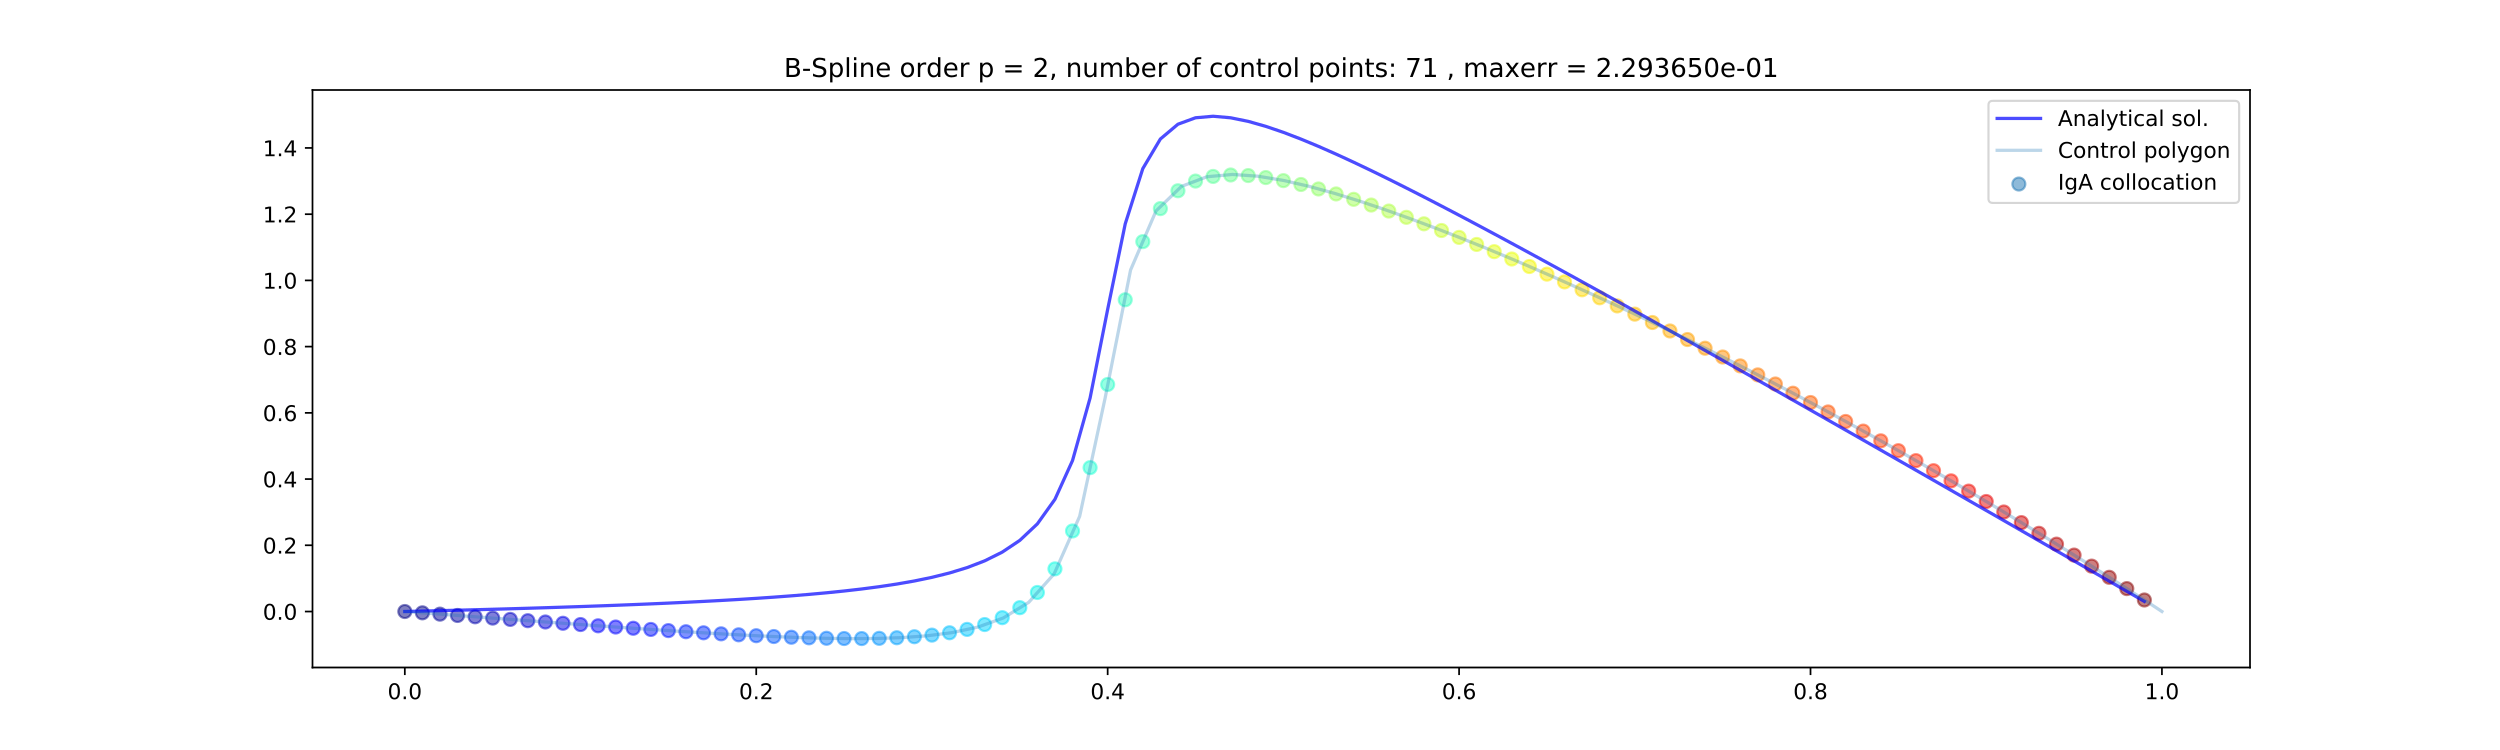 <?xml version="1.0" encoding="utf-8" standalone="no"?>
<!DOCTYPE svg PUBLIC "-//W3C//DTD SVG 1.1//EN"
  "http://www.w3.org/Graphics/SVG/1.1/DTD/svg11.dtd">
<!-- Created with matplotlib (https://matplotlib.org/) -->
<svg height="345.6pt" version="1.1" viewBox="0 0 1152 345.6" width="1152pt" xmlns="http://www.w3.org/2000/svg" xmlns:xlink="http://www.w3.org/1999/xlink">
 <defs>
  <style type="text/css">
*{stroke-linecap:butt;stroke-linejoin:round;}
  </style>
 </defs>
 <g id="figure_1">
  <g id="patch_1">
   <path d="M 0 345.6 
L 1152 345.6 
L 1152 0 
L 0 0 
z
" style="fill:#ffffff;"/>
  </g>
  <g id="axes_1">
   <g id="patch_2">
    <path d="M 144 307.584 
L 1036.8 307.584 
L 1036.8 41.472 
L 144 41.472 
z
" style="fill:#ffffff;"/>
   </g>
   <g id="PathCollection_1">
    <defs>
     <path d="M 0 3 
C 0.796 3 1.559 2.684 2.121 2.121 
C 2.684 1.559 3 0.796 3 0 
C 3 -0.796 2.684 -1.559 2.121 -2.121 
C 1.559 -2.684 0.796 -3 0 -3 
C -0.796 -3 -1.559 -2.684 -2.121 -2.121 
C -2.684 -1.559 -3 -0.796 -3 0 
C -3 0.796 -2.684 1.559 -2.121 2.121 
C -1.559 2.684 -0.796 3 0 3 
z
" id="C0_0_8b0f47e0cd"/>
    </defs>
    <g clip-path="url(#p1dbc09f2ed)">
     <use style="fill:#000080;fill-opacity:0.5;stroke:#000080;stroke-opacity:0.5;" x="186.541" xlink:href="#C0_0_8b0f47e0cd" y="281.786"/>
    </g>
    <g clip-path="url(#p1dbc09f2ed)">
     <use style="fill:#000089;fill-opacity:0.5;stroke:#000089;stroke-opacity:0.5;" x="194.637" xlink:href="#C0_0_8b0f47e0cd" y="282.393"/>
    </g>
    <g clip-path="url(#p1dbc09f2ed)">
     <use style="fill:#000096;fill-opacity:0.5;stroke:#000096;stroke-opacity:0.5;" x="202.734" xlink:href="#C0_0_8b0f47e0cd" y="282.999"/>
    </g>
    <g clip-path="url(#p1dbc09f2ed)">
     <use style="fill:#00009f;fill-opacity:0.5;stroke:#00009f;stroke-opacity:0.5;" x="210.831" xlink:href="#C0_0_8b0f47e0cd" y="283.606"/>
    </g>
    <g clip-path="url(#p1dbc09f2ed)">
     <use style="fill:#0000ad;fill-opacity:0.5;stroke:#0000ad;stroke-opacity:0.5;" x="218.928" xlink:href="#C0_0_8b0f47e0cd" y="284.211"/>
    </g>
    <g clip-path="url(#p1dbc09f2ed)">
     <use style="fill:#0000b6;fill-opacity:0.5;stroke:#0000b6;stroke-opacity:0.5;" x="227.025" xlink:href="#C0_0_8b0f47e0cd" y="284.815"/>
    </g>
    <g clip-path="url(#p1dbc09f2ed)">
     <use style="fill:#0000c4;fill-opacity:0.5;stroke:#0000c4;stroke-opacity:0.5;" x="235.121" xlink:href="#C0_0_8b0f47e0cd" y="285.417"/>
    </g>
    <g clip-path="url(#p1dbc09f2ed)">
     <use style="fill:#0000d1;fill-opacity:0.5;stroke:#0000d1;stroke-opacity:0.5;" x="243.218" xlink:href="#C0_0_8b0f47e0cd" y="286.016"/>
    </g>
    <g clip-path="url(#p1dbc09f2ed)">
     <use style="fill:#0000da;fill-opacity:0.5;stroke:#0000da;stroke-opacity:0.5;" x="251.315" xlink:href="#C0_0_8b0f47e0cd" y="286.611"/>
    </g>
    <g clip-path="url(#p1dbc09f2ed)">
     <use style="fill:#0000e8;fill-opacity:0.5;stroke:#0000e8;stroke-opacity:0.5;" x="259.412" xlink:href="#C0_0_8b0f47e0cd" y="287.202"/>
    </g>
    <g clip-path="url(#p1dbc09f2ed)">
     <use style="fill:#0000f1;fill-opacity:0.5;stroke:#0000f1;stroke-opacity:0.5;" x="267.508" xlink:href="#C0_0_8b0f47e0cd" y="287.788"/>
    </g>
    <g clip-path="url(#p1dbc09f2ed)">
     <use style="fill:#0000ff;fill-opacity:0.5;stroke:#0000ff;stroke-opacity:0.5;" x="275.605" xlink:href="#C0_0_8b0f47e0cd" y="288.366"/>
    </g>
    <g clip-path="url(#p1dbc09f2ed)">
     <use style="fill:#0000ff;fill-opacity:0.5;stroke:#0000ff;stroke-opacity:0.5;" x="283.702" xlink:href="#C0_0_8b0f47e0cd" y="288.937"/>
    </g>
    <g clip-path="url(#p1dbc09f2ed)">
     <use style="fill:#0004ff;fill-opacity:0.5;stroke:#0004ff;stroke-opacity:0.5;" x="291.799" xlink:href="#C0_0_8b0f47e0cd" y="289.497"/>
    </g>
    <g clip-path="url(#p1dbc09f2ed)">
     <use style="fill:#0010ff;fill-opacity:0.5;stroke:#0010ff;stroke-opacity:0.5;" x="299.896" xlink:href="#C0_0_8b0f47e0cd" y="290.046"/>
    </g>
    <g clip-path="url(#p1dbc09f2ed)">
     <use style="fill:#0018ff;fill-opacity:0.5;stroke:#0018ff;stroke-opacity:0.5;" x="307.992" xlink:href="#C0_0_8b0f47e0cd" y="290.581"/>
    </g>
    <g clip-path="url(#p1dbc09f2ed)">
     <use style="fill:#0024ff;fill-opacity:0.5;stroke:#0024ff;stroke-opacity:0.5;" x="316.089" xlink:href="#C0_0_8b0f47e0cd" y="291.099"/>
    </g>
    <g clip-path="url(#p1dbc09f2ed)">
     <use style="fill:#002cff;fill-opacity:0.5;stroke:#002cff;stroke-opacity:0.5;" x="324.186" xlink:href="#C0_0_8b0f47e0cd" y="291.597"/>
    </g>
    <g clip-path="url(#p1dbc09f2ed)">
     <use style="fill:#0038ff;fill-opacity:0.5;stroke:#0038ff;stroke-opacity:0.5;" x="332.283" xlink:href="#C0_0_8b0f47e0cd" y="292.072"/>
    </g>
    <g clip-path="url(#p1dbc09f2ed)">
     <use style="fill:#0044ff;fill-opacity:0.5;stroke:#0044ff;stroke-opacity:0.5;" x="340.379" xlink:href="#C0_0_8b0f47e0cd" y="292.52"/>
    </g>
    <g clip-path="url(#p1dbc09f2ed)">
     <use style="fill:#004cff;fill-opacity:0.5;stroke:#004cff;stroke-opacity:0.5;" x="348.476" xlink:href="#C0_0_8b0f47e0cd" y="292.934"/>
    </g>
    <g clip-path="url(#p1dbc09f2ed)">
     <use style="fill:#0058ff;fill-opacity:0.5;stroke:#0058ff;stroke-opacity:0.5;" x="356.573" xlink:href="#C0_0_8b0f47e0cd" y="293.309"/>
    </g>
    <g clip-path="url(#p1dbc09f2ed)">
     <use style="fill:#0060ff;fill-opacity:0.5;stroke:#0060ff;stroke-opacity:0.5;" x="364.67" xlink:href="#C0_0_8b0f47e0cd" y="293.638"/>
    </g>
    <g clip-path="url(#p1dbc09f2ed)">
     <use style="fill:#006cff;fill-opacity:0.5;stroke:#006cff;stroke-opacity:0.5;" x="372.767" xlink:href="#C0_0_8b0f47e0cd" y="293.909"/>
    </g>
    <g clip-path="url(#p1dbc09f2ed)">
     <use style="fill:#0078ff;fill-opacity:0.5;stroke:#0078ff;stroke-opacity:0.5;" x="380.863" xlink:href="#C0_0_8b0f47e0cd" y="294.112"/>
    </g>
    <g clip-path="url(#p1dbc09f2ed)">
     <use style="fill:#0080ff;fill-opacity:0.5;stroke:#0080ff;stroke-opacity:0.5;" x="388.96" xlink:href="#C0_0_8b0f47e0cd" y="294.233"/>
    </g>
    <g clip-path="url(#p1dbc09f2ed)">
     <use style="fill:#008cff;fill-opacity:0.5;stroke:#008cff;stroke-opacity:0.5;" x="397.057" xlink:href="#C0_0_8b0f47e0cd" y="294.25"/>
    </g>
    <g clip-path="url(#p1dbc09f2ed)">
     <use style="fill:#0094ff;fill-opacity:0.5;stroke:#0094ff;stroke-opacity:0.5;" x="405.154" xlink:href="#C0_0_8b0f47e0cd" y="294.14"/>
    </g>
    <g clip-path="url(#p1dbc09f2ed)">
     <use style="fill:#00a0ff;fill-opacity:0.5;stroke:#00a0ff;stroke-opacity:0.5;" x="413.25" xlink:href="#C0_0_8b0f47e0cd" y="293.872"/>
    </g>
    <g clip-path="url(#p1dbc09f2ed)">
     <use style="fill:#00a8ff;fill-opacity:0.5;stroke:#00a8ff;stroke-opacity:0.5;" x="421.347" xlink:href="#C0_0_8b0f47e0cd" y="293.4"/>
    </g>
    <g clip-path="url(#p1dbc09f2ed)">
     <use style="fill:#00b4ff;fill-opacity:0.5;stroke:#00b4ff;stroke-opacity:0.5;" x="429.444" xlink:href="#C0_0_8b0f47e0cd" y="292.661"/>
    </g>
    <g clip-path="url(#p1dbc09f2ed)">
     <use style="fill:#00c0ff;fill-opacity:0.5;stroke:#00c0ff;stroke-opacity:0.5;" x="437.541" xlink:href="#C0_0_8b0f47e0cd" y="291.579"/>
    </g>
    <g clip-path="url(#p1dbc09f2ed)">
     <use style="fill:#00c8ff;fill-opacity:0.5;stroke:#00c8ff;stroke-opacity:0.5;" x="445.638" xlink:href="#C0_0_8b0f47e0cd" y="290.024"/>
    </g>
    <g clip-path="url(#p1dbc09f2ed)">
     <use style="fill:#00d4ff;fill-opacity:0.5;stroke:#00d4ff;stroke-opacity:0.5;" x="453.734" xlink:href="#C0_0_8b0f47e0cd" y="287.791"/>
    </g>
    <g clip-path="url(#p1dbc09f2ed)">
     <use style="fill:#00dcfe;fill-opacity:0.5;stroke:#00dcfe;stroke-opacity:0.5;" x="461.831" xlink:href="#C0_0_8b0f47e0cd" y="284.618"/>
    </g>
    <g clip-path="url(#p1dbc09f2ed)">
     <use style="fill:#02e8f4;fill-opacity:0.5;stroke:#02e8f4;stroke-opacity:0.5;" x="469.928" xlink:href="#C0_0_8b0f47e0cd" y="280.018"/>
    </g>
    <g clip-path="url(#p1dbc09f2ed)">
     <use style="fill:#0cf4eb;fill-opacity:0.5;stroke:#0cf4eb;stroke-opacity:0.5;" x="478.025" xlink:href="#C0_0_8b0f47e0cd" y="273.011"/>
    </g>
    <g clip-path="url(#p1dbc09f2ed)">
     <use style="fill:#13fce4;fill-opacity:0.5;stroke:#13fce4;stroke-opacity:0.5;" x="486.121" xlink:href="#C0_0_8b0f47e0cd" y="262.135"/>
    </g>
    <g clip-path="url(#p1dbc09f2ed)">
     <use style="fill:#1cffdb;fill-opacity:0.5;stroke:#1cffdb;stroke-opacity:0.5;" x="494.218" xlink:href="#C0_0_8b0f47e0cd" y="244.667"/>
    </g>
    <g clip-path="url(#p1dbc09f2ed)">
     <use style="fill:#23ffd4;fill-opacity:0.5;stroke:#23ffd4;stroke-opacity:0.5;" x="502.315" xlink:href="#C0_0_8b0f47e0cd" y="215.478"/>
    </g>
    <g clip-path="url(#p1dbc09f2ed)">
     <use style="fill:#2cffca;fill-opacity:0.5;stroke:#2cffca;stroke-opacity:0.5;" x="510.412" xlink:href="#C0_0_8b0f47e0cd" y="177.17"/>
    </g>
    <g clip-path="url(#p1dbc09f2ed)">
     <use style="fill:#36ffc1;fill-opacity:0.5;stroke:#36ffc1;stroke-opacity:0.5;" x="518.508" xlink:href="#C0_0_8b0f47e0cd" y="138.136"/>
    </g>
    <g clip-path="url(#p1dbc09f2ed)">
     <use style="fill:#3cffba;fill-opacity:0.5;stroke:#3cffba;stroke-opacity:0.5;" x="526.605" xlink:href="#C0_0_8b0f47e0cd" y="111.344"/>
    </g>
    <g clip-path="url(#p1dbc09f2ed)">
     <use style="fill:#46ffb1;fill-opacity:0.5;stroke:#46ffb1;stroke-opacity:0.5;" x="534.702" xlink:href="#C0_0_8b0f47e0cd" y="96.128"/>
    </g>
    <g clip-path="url(#p1dbc09f2ed)">
     <use style="fill:#4dffaa;fill-opacity:0.5;stroke:#4dffaa;stroke-opacity:0.5;" x="542.799" xlink:href="#C0_0_8b0f47e0cd" y="87.901"/>
    </g>
    <g clip-path="url(#p1dbc09f2ed)">
     <use style="fill:#56ffa0;fill-opacity:0.5;stroke:#56ffa0;stroke-opacity:0.5;" x="550.896" xlink:href="#C0_0_8b0f47e0cd" y="83.439"/>
    </g>
    <g clip-path="url(#p1dbc09f2ed)">
     <use style="fill:#5dff9a;fill-opacity:0.5;stroke:#5dff9a;stroke-opacity:0.5;" x="558.992" xlink:href="#C0_0_8b0f47e0cd" y="81.303"/>
    </g>
    <g clip-path="url(#p1dbc09f2ed)">
     <use style="fill:#66ff90;fill-opacity:0.5;stroke:#66ff90;stroke-opacity:0.5;" x="567.089" xlink:href="#C0_0_8b0f47e0cd" y="80.632"/>
    </g>
    <g clip-path="url(#p1dbc09f2ed)">
     <use style="fill:#70ff87;fill-opacity:0.5;stroke:#70ff87;stroke-opacity:0.5;" x="575.186" xlink:href="#C0_0_8b0f47e0cd" y="80.895"/>
    </g>
    <g clip-path="url(#p1dbc09f2ed)">
     <use style="fill:#77ff80;fill-opacity:0.5;stroke:#77ff80;stroke-opacity:0.5;" x="583.283" xlink:href="#C0_0_8b0f47e0cd" y="81.818"/>
    </g>
    <g clip-path="url(#p1dbc09f2ed)">
     <use style="fill:#80ff77;fill-opacity:0.5;stroke:#80ff77;stroke-opacity:0.5;" x="591.379" xlink:href="#C0_0_8b0f47e0cd" y="83.235"/>
    </g>
    <g clip-path="url(#p1dbc09f2ed)">
     <use style="fill:#87ff70;fill-opacity:0.5;stroke:#87ff70;stroke-opacity:0.5;" x="599.476" xlink:href="#C0_0_8b0f47e0cd" y="85.015"/>
    </g>
    <g clip-path="url(#p1dbc09f2ed)">
     <use style="fill:#90ff66;fill-opacity:0.5;stroke:#90ff66;stroke-opacity:0.5;" x="607.573" xlink:href="#C0_0_8b0f47e0cd" y="87.075"/>
    </g>
    <g clip-path="url(#p1dbc09f2ed)">
     <use style="fill:#9aff5d;fill-opacity:0.5;stroke:#9aff5d;stroke-opacity:0.5;" x="615.67" xlink:href="#C0_0_8b0f47e0cd" y="89.368"/>
    </g>
    <g clip-path="url(#p1dbc09f2ed)">
     <use style="fill:#a0ff56;fill-opacity:0.5;stroke:#a0ff56;stroke-opacity:0.5;" x="623.767" xlink:href="#C0_0_8b0f47e0cd" y="91.847"/>
    </g>
    <g clip-path="url(#p1dbc09f2ed)">
     <use style="fill:#aaff4d;fill-opacity:0.5;stroke:#aaff4d;stroke-opacity:0.5;" x="631.863" xlink:href="#C0_0_8b0f47e0cd" y="94.482"/>
    </g>
    <g clip-path="url(#p1dbc09f2ed)">
     <use style="fill:#b1ff46;fill-opacity:0.5;stroke:#b1ff46;stroke-opacity:0.5;" x="639.96" xlink:href="#C0_0_8b0f47e0cd" y="97.253"/>
    </g>
    <g clip-path="url(#p1dbc09f2ed)">
     <use style="fill:#baff3c;fill-opacity:0.5;stroke:#baff3c;stroke-opacity:0.5;" x="648.057" xlink:href="#C0_0_8b0f47e0cd" y="100.141"/>
    </g>
    <g clip-path="url(#p1dbc09f2ed)">
     <use style="fill:#c1ff36;fill-opacity:0.5;stroke:#c1ff36;stroke-opacity:0.5;" x="656.154" xlink:href="#C0_0_8b0f47e0cd" y="103.133"/>
    </g>
    <g clip-path="url(#p1dbc09f2ed)">
     <use style="fill:#caff2c;fill-opacity:0.5;stroke:#caff2c;stroke-opacity:0.5;" x="664.25" xlink:href="#C0_0_8b0f47e0cd" y="106.219"/>
    </g>
    <g clip-path="url(#p1dbc09f2ed)">
     <use style="fill:#d4ff23;fill-opacity:0.5;stroke:#d4ff23;stroke-opacity:0.5;" x="672.347" xlink:href="#C0_0_8b0f47e0cd" y="109.39"/>
    </g>
    <g clip-path="url(#p1dbc09f2ed)">
     <use style="fill:#dbff1c;fill-opacity:0.5;stroke:#dbff1c;stroke-opacity:0.5;" x="680.444" xlink:href="#C0_0_8b0f47e0cd" y="112.639"/>
    </g>
    <g clip-path="url(#p1dbc09f2ed)">
     <use style="fill:#e4ff13;fill-opacity:0.5;stroke:#e4ff13;stroke-opacity:0.5;" x="688.541" xlink:href="#C0_0_8b0f47e0cd" y="115.961"/>
    </g>
    <g clip-path="url(#p1dbc09f2ed)">
     <use style="fill:#ebff0c;fill-opacity:0.5;stroke:#ebff0c;stroke-opacity:0.5;" x="696.638" xlink:href="#C0_0_8b0f47e0cd" y="119.352"/>
    </g>
    <g clip-path="url(#p1dbc09f2ed)">
     <use style="fill:#f4f802;fill-opacity:0.5;stroke:#f4f802;stroke-opacity:0.5;" x="704.734" xlink:href="#C0_0_8b0f47e0cd" y="122.807"/>
    </g>
    <g clip-path="url(#p1dbc09f2ed)">
     <use style="fill:#feed00;fill-opacity:0.5;stroke:#feed00;stroke-opacity:0.5;" x="712.831" xlink:href="#C0_0_8b0f47e0cd" y="126.324"/>
    </g>
    <g clip-path="url(#p1dbc09f2ed)">
     <use style="fill:#ffe600;fill-opacity:0.5;stroke:#ffe600;stroke-opacity:0.5;" x="720.928" xlink:href="#C0_0_8b0f47e0cd" y="129.9"/>
    </g>
    <g clip-path="url(#p1dbc09f2ed)">
     <use style="fill:#ffdb00;fill-opacity:0.5;stroke:#ffdb00;stroke-opacity:0.5;" x="729.025" xlink:href="#C0_0_8b0f47e0cd" y="133.534"/>
    </g>
    <g clip-path="url(#p1dbc09f2ed)">
     <use style="fill:#ffd300;fill-opacity:0.5;stroke:#ffd300;stroke-opacity:0.5;" x="737.121" xlink:href="#C0_0_8b0f47e0cd" y="137.223"/>
    </g>
    <g clip-path="url(#p1dbc09f2ed)">
     <use style="fill:#ffc800;fill-opacity:0.5;stroke:#ffc800;stroke-opacity:0.5;" x="745.218" xlink:href="#C0_0_8b0f47e0cd" y="140.966"/>
    </g>
    <g clip-path="url(#p1dbc09f2ed)">
     <use style="fill:#ffbd00;fill-opacity:0.5;stroke:#ffbd00;stroke-opacity:0.5;" x="753.315" xlink:href="#C0_0_8b0f47e0cd" y="144.762"/>
    </g>
    <g clip-path="url(#p1dbc09f2ed)">
     <use style="fill:#ffb600;fill-opacity:0.5;stroke:#ffb600;stroke-opacity:0.5;" x="761.412" xlink:href="#C0_0_8b0f47e0cd" y="148.61"/>
    </g>
    <g clip-path="url(#p1dbc09f2ed)">
     <use style="fill:#ffab00;fill-opacity:0.5;stroke:#ffab00;stroke-opacity:0.5;" x="769.508" xlink:href="#C0_0_8b0f47e0cd" y="152.509"/>
    </g>
    <g clip-path="url(#p1dbc09f2ed)">
     <use style="fill:#ffa300;fill-opacity:0.5;stroke:#ffa300;stroke-opacity:0.5;" x="777.605" xlink:href="#C0_0_8b0f47e0cd" y="156.458"/>
    </g>
    <g clip-path="url(#p1dbc09f2ed)">
     <use style="fill:#ff9800;fill-opacity:0.5;stroke:#ff9800;stroke-opacity:0.5;" x="785.702" xlink:href="#C0_0_8b0f47e0cd" y="160.457"/>
    </g>
    <g clip-path="url(#p1dbc09f2ed)">
     <use style="fill:#ff9100;fill-opacity:0.5;stroke:#ff9100;stroke-opacity:0.5;" x="793.799" xlink:href="#C0_0_8b0f47e0cd" y="164.506"/>
    </g>
    <g clip-path="url(#p1dbc09f2ed)">
     <use style="fill:#ff8600;fill-opacity:0.5;stroke:#ff8600;stroke-opacity:0.5;" x="801.896" xlink:href="#C0_0_8b0f47e0cd" y="168.603"/>
    </g>
    <g clip-path="url(#p1dbc09f2ed)">
     <use style="fill:#ff7a00;fill-opacity:0.5;stroke:#ff7a00;stroke-opacity:0.5;" x="809.992" xlink:href="#C0_0_8b0f47e0cd" y="172.75"/>
    </g>
    <g clip-path="url(#p1dbc09f2ed)">
     <use style="fill:#ff7300;fill-opacity:0.5;stroke:#ff7300;stroke-opacity:0.5;" x="818.089" xlink:href="#C0_0_8b0f47e0cd" y="176.945"/>
    </g>
    <g clip-path="url(#p1dbc09f2ed)">
     <use style="fill:#ff6800;fill-opacity:0.5;stroke:#ff6800;stroke-opacity:0.5;" x="826.186" xlink:href="#C0_0_8b0f47e0cd" y="181.189"/>
    </g>
    <g clip-path="url(#p1dbc09f2ed)">
     <use style="fill:#ff6000;fill-opacity:0.5;stroke:#ff6000;stroke-opacity:0.5;" x="834.283" xlink:href="#C0_0_8b0f47e0cd" y="185.481"/>
    </g>
    <g clip-path="url(#p1dbc09f2ed)">
     <use style="fill:#ff5500;fill-opacity:0.5;stroke:#ff5500;stroke-opacity:0.5;" x="842.379" xlink:href="#C0_0_8b0f47e0cd" y="189.822"/>
    </g>
    <g clip-path="url(#p1dbc09f2ed)">
     <use style="fill:#ff4a00;fill-opacity:0.5;stroke:#ff4a00;stroke-opacity:0.5;" x="850.476" xlink:href="#C0_0_8b0f47e0cd" y="194.211"/>
    </g>
    <g clip-path="url(#p1dbc09f2ed)">
     <use style="fill:#ff4300;fill-opacity:0.5;stroke:#ff4300;stroke-opacity:0.5;" x="858.573" xlink:href="#C0_0_8b0f47e0cd" y="198.649"/>
    </g>
    <g clip-path="url(#p1dbc09f2ed)">
     <use style="fill:#ff3800;fill-opacity:0.5;stroke:#ff3800;stroke-opacity:0.5;" x="866.67" xlink:href="#C0_0_8b0f47e0cd" y="203.136"/>
    </g>
    <g clip-path="url(#p1dbc09f2ed)">
     <use style="fill:#ff3000;fill-opacity:0.5;stroke:#ff3000;stroke-opacity:0.5;" x="874.767" xlink:href="#C0_0_8b0f47e0cd" y="207.672"/>
    </g>
    <g clip-path="url(#p1dbc09f2ed)">
     <use style="fill:#ff2500;fill-opacity:0.5;stroke:#ff2500;stroke-opacity:0.5;" x="882.863" xlink:href="#C0_0_8b0f47e0cd" y="212.257"/>
    </g>
    <g clip-path="url(#p1dbc09f2ed)">
     <use style="fill:#ff1e00;fill-opacity:0.5;stroke:#ff1e00;stroke-opacity:0.5;" x="890.96" xlink:href="#C0_0_8b0f47e0cd" y="216.891"/>
    </g>
    <g clip-path="url(#p1dbc09f2ed)">
     <use style="fill:#ff1300;fill-opacity:0.5;stroke:#ff1300;stroke-opacity:0.5;" x="899.057" xlink:href="#C0_0_8b0f47e0cd" y="221.575"/>
    </g>
    <g clip-path="url(#p1dbc09f2ed)">
     <use style="fill:#f10800;fill-opacity:0.5;stroke:#f10800;stroke-opacity:0.5;" x="907.154" xlink:href="#C0_0_8b0f47e0cd" y="226.309"/>
    </g>
    <g clip-path="url(#p1dbc09f2ed)">
     <use style="fill:#e80000;fill-opacity:0.5;stroke:#e80000;stroke-opacity:0.5;" x="915.25" xlink:href="#C0_0_8b0f47e0cd" y="231.094"/>
    </g>
    <g clip-path="url(#p1dbc09f2ed)">
     <use style="fill:#da0000;fill-opacity:0.5;stroke:#da0000;stroke-opacity:0.5;" x="923.347" xlink:href="#C0_0_8b0f47e0cd" y="235.929"/>
    </g>
    <g clip-path="url(#p1dbc09f2ed)">
     <use style="fill:#d10000;fill-opacity:0.5;stroke:#d10000;stroke-opacity:0.5;" x="931.444" xlink:href="#C0_0_8b0f47e0cd" y="240.815"/>
    </g>
    <g clip-path="url(#p1dbc09f2ed)">
     <use style="fill:#c40000;fill-opacity:0.5;stroke:#c40000;stroke-opacity:0.5;" x="939.541" xlink:href="#C0_0_8b0f47e0cd" y="245.752"/>
    </g>
    <g clip-path="url(#p1dbc09f2ed)">
     <use style="fill:#b60000;fill-opacity:0.5;stroke:#b60000;stroke-opacity:0.5;" x="947.638" xlink:href="#C0_0_8b0f47e0cd" y="250.741"/>
    </g>
    <g clip-path="url(#p1dbc09f2ed)">
     <use style="fill:#ad0000;fill-opacity:0.5;stroke:#ad0000;stroke-opacity:0.5;" x="955.734" xlink:href="#C0_0_8b0f47e0cd" y="255.782"/>
    </g>
    <g clip-path="url(#p1dbc09f2ed)">
     <use style="fill:#9f0000;fill-opacity:0.5;stroke:#9f0000;stroke-opacity:0.5;" x="963.831" xlink:href="#C0_0_8b0f47e0cd" y="260.876"/>
    </g>
    <g clip-path="url(#p1dbc09f2ed)">
     <use style="fill:#960000;fill-opacity:0.5;stroke:#960000;stroke-opacity:0.5;" x="971.928" xlink:href="#C0_0_8b0f47e0cd" y="266.023"/>
    </g>
    <g clip-path="url(#p1dbc09f2ed)">
     <use style="fill:#890000;fill-opacity:0.5;stroke:#890000;stroke-opacity:0.5;" x="980.025" xlink:href="#C0_0_8b0f47e0cd" y="271.223"/>
    </g>
    <g clip-path="url(#p1dbc09f2ed)">
     <use style="fill:#800000;fill-opacity:0.5;stroke:#800000;stroke-opacity:0.5;" x="988.121" xlink:href="#C0_0_8b0f47e0cd" y="276.477"/>
    </g>
   </g>
   <g id="matplotlib.axis_1">
    <g id="xtick_1">
     <g id="line2d_1">
      <defs>
       <path d="M 0 0 
L 0 3.5 
" id="mb8d774da65" style="stroke:#000000;stroke-width:0.8;"/>
      </defs>
      <g>
       <use style="stroke:#000000;stroke-width:0.8;" x="186.541" xlink:href="#mb8d774da65" y="307.584"/>
      </g>
     </g>
     <g id="text_1">
      <!-- 0.0 -->
      <defs>
       <path d="M 31.781 66.406 
Q 24.172 66.406 20.328 58.906 
Q 16.5 51.422 16.5 36.375 
Q 16.5 21.391 20.328 13.891 
Q 24.172 6.391 31.781 6.391 
Q 39.453 6.391 43.281 13.891 
Q 47.125 21.391 47.125 36.375 
Q 47.125 51.422 43.281 58.906 
Q 39.453 66.406 31.781 66.406 
z
M 31.781 74.219 
Q 44.047 74.219 50.516 64.516 
Q 56.984 54.828 56.984 36.375 
Q 56.984 17.969 50.516 8.266 
Q 44.047 -1.422 31.781 -1.422 
Q 19.531 -1.422 13.062 8.266 
Q 6.594 17.969 6.594 36.375 
Q 6.594 54.828 13.062 64.516 
Q 19.531 74.219 31.781 74.219 
z
" id="DejaVuSans-48"/>
       <path d="M 10.688 12.406 
L 21 12.406 
L 21 0 
L 10.688 0 
z
" id="DejaVuSans-46"/>
      </defs>
      <g transform="translate(178.589 322.182)scale(0.1 -0.1)">
       <use xlink:href="#DejaVuSans-48"/>
       <use x="63.623" xlink:href="#DejaVuSans-46"/>
       <use x="95.41" xlink:href="#DejaVuSans-48"/>
      </g>
     </g>
    </g>
    <g id="xtick_2">
     <g id="line2d_2">
      <g>
       <use style="stroke:#000000;stroke-width:0.8;" x="348.476" xlink:href="#mb8d774da65" y="307.584"/>
      </g>
     </g>
     <g id="text_2">
      <!-- 0.2 -->
      <defs>
       <path d="M 19.188 8.297 
L 53.609 8.297 
L 53.609 0 
L 7.328 0 
L 7.328 8.297 
Q 12.938 14.109 22.625 23.891 
Q 32.328 33.688 34.812 36.531 
Q 39.547 41.844 41.422 45.531 
Q 43.312 49.219 43.312 52.781 
Q 43.312 58.594 39.234 62.25 
Q 35.156 65.922 28.609 65.922 
Q 23.969 65.922 18.812 64.312 
Q 13.672 62.703 7.812 59.422 
L 7.812 69.391 
Q 13.766 71.781 18.938 73 
Q 24.125 74.219 28.422 74.219 
Q 39.75 74.219 46.484 68.547 
Q 53.219 62.891 53.219 53.422 
Q 53.219 48.922 51.531 44.891 
Q 49.859 40.875 45.406 35.406 
Q 44.188 33.984 37.641 27.219 
Q 31.109 20.453 19.188 8.297 
z
" id="DejaVuSans-50"/>
      </defs>
      <g transform="translate(340.525 322.182)scale(0.1 -0.1)">
       <use xlink:href="#DejaVuSans-48"/>
       <use x="63.623" xlink:href="#DejaVuSans-46"/>
       <use x="95.41" xlink:href="#DejaVuSans-50"/>
      </g>
     </g>
    </g>
    <g id="xtick_3">
     <g id="line2d_3">
      <g>
       <use style="stroke:#000000;stroke-width:0.8;" x="510.412" xlink:href="#mb8d774da65" y="307.584"/>
      </g>
     </g>
     <g id="text_3">
      <!-- 0.4 -->
      <defs>
       <path d="M 37.797 64.312 
L 12.891 25.391 
L 37.797 25.391 
z
M 35.203 72.906 
L 47.609 72.906 
L 47.609 25.391 
L 58.016 25.391 
L 58.016 17.188 
L 47.609 17.188 
L 47.609 0 
L 37.797 0 
L 37.797 17.188 
L 4.891 17.188 
L 4.891 26.703 
z
" id="DejaVuSans-52"/>
      </defs>
      <g transform="translate(502.46 322.182)scale(0.1 -0.1)">
       <use xlink:href="#DejaVuSans-48"/>
       <use x="63.623" xlink:href="#DejaVuSans-46"/>
       <use x="95.41" xlink:href="#DejaVuSans-52"/>
      </g>
     </g>
    </g>
    <g id="xtick_4">
     <g id="line2d_4">
      <g>
       <use style="stroke:#000000;stroke-width:0.8;" x="672.347" xlink:href="#mb8d774da65" y="307.584"/>
      </g>
     </g>
     <g id="text_4">
      <!-- 0.6 -->
      <defs>
       <path d="M 33.016 40.375 
Q 26.375 40.375 22.484 35.828 
Q 18.609 31.297 18.609 23.391 
Q 18.609 15.531 22.484 10.953 
Q 26.375 6.391 33.016 6.391 
Q 39.656 6.391 43.531 10.953 
Q 47.406 15.531 47.406 23.391 
Q 47.406 31.297 43.531 35.828 
Q 39.656 40.375 33.016 40.375 
z
M 52.594 71.297 
L 52.594 62.312 
Q 48.875 64.062 45.094 64.984 
Q 41.312 65.922 37.594 65.922 
Q 27.828 65.922 22.672 59.328 
Q 17.531 52.734 16.797 39.406 
Q 19.672 43.656 24.016 45.922 
Q 28.375 48.188 33.594 48.188 
Q 44.578 48.188 50.953 41.516 
Q 57.328 34.859 57.328 23.391 
Q 57.328 12.156 50.688 5.359 
Q 44.047 -1.422 33.016 -1.422 
Q 20.359 -1.422 13.672 8.266 
Q 6.984 17.969 6.984 36.375 
Q 6.984 53.656 15.188 63.938 
Q 23.391 74.219 37.203 74.219 
Q 40.922 74.219 44.703 73.484 
Q 48.484 72.75 52.594 71.297 
z
" id="DejaVuSans-54"/>
      </defs>
      <g transform="translate(664.396 322.182)scale(0.1 -0.1)">
       <use xlink:href="#DejaVuSans-48"/>
       <use x="63.623" xlink:href="#DejaVuSans-46"/>
       <use x="95.41" xlink:href="#DejaVuSans-54"/>
      </g>
     </g>
    </g>
    <g id="xtick_5">
     <g id="line2d_5">
      <g>
       <use style="stroke:#000000;stroke-width:0.8;" x="834.283" xlink:href="#mb8d774da65" y="307.584"/>
      </g>
     </g>
     <g id="text_5">
      <!-- 0.8 -->
      <defs>
       <path d="M 31.781 34.625 
Q 24.75 34.625 20.719 30.859 
Q 16.703 27.094 16.703 20.516 
Q 16.703 13.922 20.719 10.156 
Q 24.75 6.391 31.781 6.391 
Q 38.812 6.391 42.859 10.172 
Q 46.922 13.969 46.922 20.516 
Q 46.922 27.094 42.891 30.859 
Q 38.875 34.625 31.781 34.625 
z
M 21.922 38.812 
Q 15.578 40.375 12.031 44.719 
Q 8.5 49.078 8.5 55.328 
Q 8.5 64.062 14.719 69.141 
Q 20.953 74.219 31.781 74.219 
Q 42.672 74.219 48.875 69.141 
Q 55.078 64.062 55.078 55.328 
Q 55.078 49.078 51.531 44.719 
Q 48 40.375 41.703 38.812 
Q 48.828 37.156 52.797 32.312 
Q 56.781 27.484 56.781 20.516 
Q 56.781 9.906 50.312 4.234 
Q 43.844 -1.422 31.781 -1.422 
Q 19.734 -1.422 13.25 4.234 
Q 6.781 9.906 6.781 20.516 
Q 6.781 27.484 10.781 32.312 
Q 14.797 37.156 21.922 38.812 
z
M 18.312 54.391 
Q 18.312 48.734 21.844 45.562 
Q 25.391 42.391 31.781 42.391 
Q 38.141 42.391 41.719 45.562 
Q 45.312 48.734 45.312 54.391 
Q 45.312 60.062 41.719 63.234 
Q 38.141 66.406 31.781 66.406 
Q 25.391 66.406 21.844 63.234 
Q 18.312 60.062 18.312 54.391 
z
" id="DejaVuSans-56"/>
      </defs>
      <g transform="translate(826.331 322.182)scale(0.1 -0.1)">
       <use xlink:href="#DejaVuSans-48"/>
       <use x="63.623" xlink:href="#DejaVuSans-46"/>
       <use x="95.41" xlink:href="#DejaVuSans-56"/>
      </g>
     </g>
    </g>
    <g id="xtick_6">
     <g id="line2d_6">
      <g>
       <use style="stroke:#000000;stroke-width:0.8;" x="996.218" xlink:href="#mb8d774da65" y="307.584"/>
      </g>
     </g>
     <g id="text_6">
      <!-- 1.0 -->
      <defs>
       <path d="M 12.406 8.297 
L 28.516 8.297 
L 28.516 63.922 
L 10.984 60.406 
L 10.984 69.391 
L 28.422 72.906 
L 38.281 72.906 
L 38.281 8.297 
L 54.391 8.297 
L 54.391 0 
L 12.406 0 
z
" id="DejaVuSans-49"/>
      </defs>
      <g transform="translate(988.267 322.182)scale(0.1 -0.1)">
       <use xlink:href="#DejaVuSans-49"/>
       <use x="63.623" xlink:href="#DejaVuSans-46"/>
       <use x="95.41" xlink:href="#DejaVuSans-48"/>
      </g>
     </g>
    </g>
   </g>
   <g id="matplotlib.axis_2">
    <g id="ytick_1">
     <g id="line2d_7">
      <defs>
       <path d="M 0 0 
L -3.5 0 
" id="m5ce0d48c91" style="stroke:#000000;stroke-width:0.8;"/>
      </defs>
      <g>
       <use style="stroke:#000000;stroke-width:0.8;" x="144" xlink:href="#m5ce0d48c91" y="281.786"/>
      </g>
     </g>
     <g id="text_7">
      <!-- 0.0 -->
      <g transform="translate(121.097 285.586)scale(0.1 -0.1)">
       <use xlink:href="#DejaVuSans-48"/>
       <use x="63.623" xlink:href="#DejaVuSans-46"/>
       <use x="95.41" xlink:href="#DejaVuSans-48"/>
      </g>
     </g>
    </g>
    <g id="ytick_2">
     <g id="line2d_8">
      <g>
       <use style="stroke:#000000;stroke-width:0.8;" x="144" xlink:href="#m5ce0d48c91" y="251.27"/>
      </g>
     </g>
     <g id="text_8">
      <!-- 0.2 -->
      <g transform="translate(121.097 255.07)scale(0.1 -0.1)">
       <use xlink:href="#DejaVuSans-48"/>
       <use x="63.623" xlink:href="#DejaVuSans-46"/>
       <use x="95.41" xlink:href="#DejaVuSans-50"/>
      </g>
     </g>
    </g>
    <g id="ytick_3">
     <g id="line2d_9">
      <g>
       <use style="stroke:#000000;stroke-width:0.8;" x="144" xlink:href="#m5ce0d48c91" y="220.755"/>
      </g>
     </g>
     <g id="text_9">
      <!-- 0.4 -->
      <g transform="translate(121.097 224.554)scale(0.1 -0.1)">
       <use xlink:href="#DejaVuSans-48"/>
       <use x="63.623" xlink:href="#DejaVuSans-46"/>
       <use x="95.41" xlink:href="#DejaVuSans-52"/>
      </g>
     </g>
    </g>
    <g id="ytick_4">
     <g id="line2d_10">
      <g>
       <use style="stroke:#000000;stroke-width:0.8;" x="144" xlink:href="#m5ce0d48c91" y="190.239"/>
      </g>
     </g>
     <g id="text_10">
      <!-- 0.6 -->
      <g transform="translate(121.097 194.038)scale(0.1 -0.1)">
       <use xlink:href="#DejaVuSans-48"/>
       <use x="63.623" xlink:href="#DejaVuSans-46"/>
       <use x="95.41" xlink:href="#DejaVuSans-54"/>
      </g>
     </g>
    </g>
    <g id="ytick_5">
     <g id="line2d_11">
      <g>
       <use style="stroke:#000000;stroke-width:0.8;" x="144" xlink:href="#m5ce0d48c91" y="159.723"/>
      </g>
     </g>
     <g id="text_11">
      <!-- 0.8 -->
      <g transform="translate(121.097 163.522)scale(0.1 -0.1)">
       <use xlink:href="#DejaVuSans-48"/>
       <use x="63.623" xlink:href="#DejaVuSans-46"/>
       <use x="95.41" xlink:href="#DejaVuSans-56"/>
      </g>
     </g>
    </g>
    <g id="ytick_6">
     <g id="line2d_12">
      <g>
       <use style="stroke:#000000;stroke-width:0.8;" x="144" xlink:href="#m5ce0d48c91" y="129.207"/>
      </g>
     </g>
     <g id="text_12">
      <!-- 1.0 -->
      <g transform="translate(121.097 133.006)scale(0.1 -0.1)">
       <use xlink:href="#DejaVuSans-49"/>
       <use x="63.623" xlink:href="#DejaVuSans-46"/>
       <use x="95.41" xlink:href="#DejaVuSans-48"/>
      </g>
     </g>
    </g>
    <g id="ytick_7">
     <g id="line2d_13">
      <g>
       <use style="stroke:#000000;stroke-width:0.8;" x="144" xlink:href="#m5ce0d48c91" y="98.691"/>
      </g>
     </g>
     <g id="text_13">
      <!-- 1.2 -->
      <g transform="translate(121.097 102.491)scale(0.1 -0.1)">
       <use xlink:href="#DejaVuSans-49"/>
       <use x="63.623" xlink:href="#DejaVuSans-46"/>
       <use x="95.41" xlink:href="#DejaVuSans-50"/>
      </g>
     </g>
    </g>
    <g id="ytick_8">
     <g id="line2d_14">
      <g>
       <use style="stroke:#000000;stroke-width:0.8;" x="144" xlink:href="#m5ce0d48c91" y="68.176"/>
      </g>
     </g>
     <g id="text_14">
      <!-- 1.4 -->
      <g transform="translate(121.097 71.975)scale(0.1 -0.1)">
       <use xlink:href="#DejaVuSans-49"/>
       <use x="63.623" xlink:href="#DejaVuSans-46"/>
       <use x="95.41" xlink:href="#DejaVuSans-52"/>
      </g>
     </g>
    </g>
   </g>
   <g id="line2d_15">
    <path clip-path="url(#p1dbc09f2ed)" d="M 186.541 281.786 
L 194.637 281.593 
L 202.734 281.394 
L 210.831 281.188 
L 218.928 280.975 
L 227.025 280.754 
L 235.121 280.525 
L 243.218 280.286 
L 251.315 280.037 
L 259.412 279.777 
L 267.508 279.505 
L 275.605 279.22 
L 283.702 278.92 
L 291.799 278.603 
L 299.896 278.268 
L 307.992 277.912 
L 316.089 277.533 
L 324.186 277.128 
L 332.283 276.694 
L 340.379 276.226 
L 348.476 275.719 
L 356.573 275.167 
L 364.67 274.562 
L 372.767 273.897 
L 380.863 273.159 
L 388.96 272.335 
L 397.057 271.406 
L 405.154 270.348 
L 413.25 269.132 
L 421.347 267.715 
L 429.444 266.039 
L 437.541 264.025 
L 445.638 261.552 
L 453.734 258.443 
L 461.831 254.416 
L 469.928 249.004 
L 478.025 241.389 
L 486.121 230.067 
L 494.218 212.214 
L 502.315 183.39 
L 510.412 142.557 
L 518.508 103.14 
L 526.605 77.694 
L 534.702 64.045 
L 542.799 57.24 
L 550.896 54.272 
L 558.992 53.568 
L 567.089 54.281 
L 575.186 55.929 
L 583.283 58.225 
L 591.379 60.986 
L 599.476 64.091 
L 607.573 67.456 
L 615.67 71.025 
L 623.767 74.755 
L 631.863 78.614 
L 639.96 82.579 
L 648.057 86.631 
L 656.154 90.756 
L 664.25 94.942 
L 672.347 99.182 
L 680.444 103.466 
L 688.541 107.79 
L 696.638 112.147 
L 704.734 116.534 
L 712.831 120.948 
L 720.928 125.385 
L 729.025 129.842 
L 737.121 134.318 
L 745.218 138.81 
L 753.315 143.318 
L 761.412 147.839 
L 769.508 152.372 
L 777.605 156.916 
L 785.702 161.47 
L 793.799 166.034 
L 801.896 170.606 
L 809.992 175.186 
L 818.089 179.773 
L 826.186 184.367 
L 834.283 188.967 
L 842.379 193.573 
L 850.476 198.184 
L 858.573 202.8 
L 866.67 207.42 
L 874.767 212.045 
L 882.863 216.674 
L 890.96 221.306 
L 899.057 225.942 
L 907.154 230.582 
L 915.25 235.224 
L 923.347 239.87 
L 931.444 244.518 
L 939.541 249.169 
L 947.638 253.822 
L 955.734 258.478 
L 963.831 263.135 
L 971.928 267.795 
L 980.025 272.457 
L 988.121 277.121 
" style="fill:none;stroke:#0000ff;stroke-linecap:square;stroke-opacity:0.7;stroke-width:1.5;"/>
   </g>
   <g id="line2d_16">
    <path clip-path="url(#p1dbc09f2ed)" d="M 186.541 281.786 
L 192.408 282.226 
L 204.142 283.105 
L 215.877 283.983 
L 227.611 284.859 
L 239.346 285.73 
L 251.08 286.595 
L 262.815 287.451 
L 274.549 288.293 
L 286.284 289.119 
L 298.018 289.923 
L 309.753 290.699 
L 321.487 291.439 
L 333.221 292.133 
L 344.956 292.768 
L 356.69 293.327 
L 368.425 293.787 
L 380.159 294.119 
L 391.894 294.28 
L 403.628 294.212 
L 415.363 293.826 
L 427.097 292.99 
L 438.832 291.492 
L 450.566 288.97 
L 462.3 284.767 
L 474.035 277.563 
L 485.769 264.398 
L 497.504 237.936 
L 509.238 183.437 
L 520.973 124.4 
L 532.707 97.186 
L 544.442 85.87 
L 556.176 81.443 
L 567.911 80.386 
L 579.645 81.194 
L 591.379 83.141 
L 603.114 85.842 
L 614.848 89.077 
L 626.583 92.708 
L 638.317 96.649 
L 650.052 100.843 
L 661.786 105.248 
L 673.521 109.836 
L 685.255 114.586 
L 696.99 119.484 
L 708.724 124.517 
L 720.458 129.677 
L 732.193 134.957 
L 743.927 140.352 
L 755.662 145.859 
L 767.396 151.474 
L 779.131 157.195 
L 790.865 163.02 
L 802.6 168.949 
L 814.334 174.981 
L 826.069 181.114 
L 837.803 187.35 
L 849.537 193.687 
L 861.272 200.127 
L 873.006 206.669 
L 884.741 213.314 
L 896.475 220.063 
L 908.21 226.917 
L 919.944 233.877 
L 931.679 240.943 
L 943.413 248.118 
L 955.148 255.401 
L 966.882 262.795 
L 978.616 270.301 
L 990.351 277.919 
L 996.218 281.786 
" style="fill:none;stroke:#1f77b4;stroke-linecap:square;stroke-opacity:0.3;stroke-width:1.5;"/>
   </g>
   <g id="patch_3">
    <path d="M 144 307.584 
L 144 41.472 
" style="fill:none;stroke:#000000;stroke-linecap:square;stroke-linejoin:miter;stroke-width:0.8;"/>
   </g>
   <g id="patch_4">
    <path d="M 1036.8 307.584 
L 1036.8 41.472 
" style="fill:none;stroke:#000000;stroke-linecap:square;stroke-linejoin:miter;stroke-width:0.8;"/>
   </g>
   <g id="patch_5">
    <path d="M 144 307.584 
L 1036.8 307.584 
" style="fill:none;stroke:#000000;stroke-linecap:square;stroke-linejoin:miter;stroke-width:0.8;"/>
   </g>
   <g id="patch_6">
    <path d="M 144 41.472 
L 1036.8 41.472 
" style="fill:none;stroke:#000000;stroke-linecap:square;stroke-linejoin:miter;stroke-width:0.8;"/>
   </g>
   <g id="text_15">
    <!-- B-Spline order p = 2, number of control points: 71 , maxerr = 2.293650e-01 -->
    <defs>
     <path d="M 19.672 34.812 
L 19.672 8.109 
L 35.5 8.109 
Q 43.453 8.109 47.281 11.406 
Q 51.125 14.703 51.125 21.484 
Q 51.125 28.328 47.281 31.562 
Q 43.453 34.812 35.5 34.812 
z
M 19.672 64.797 
L 19.672 42.828 
L 34.281 42.828 
Q 41.5 42.828 45.031 45.531 
Q 48.578 48.25 48.578 53.812 
Q 48.578 59.328 45.031 62.062 
Q 41.5 64.797 34.281 64.797 
z
M 9.812 72.906 
L 35.016 72.906 
Q 46.297 72.906 52.391 68.219 
Q 58.5 63.531 58.5 54.891 
Q 58.5 48.188 55.375 44.234 
Q 52.25 40.281 46.188 39.312 
Q 53.469 37.75 57.5 32.781 
Q 61.531 27.828 61.531 20.406 
Q 61.531 10.641 54.891 5.312 
Q 48.25 0 35.984 0 
L 9.812 0 
z
" id="DejaVuSans-66"/>
     <path d="M 4.891 31.391 
L 31.203 31.391 
L 31.203 23.391 
L 4.891 23.391 
z
" id="DejaVuSans-45"/>
     <path d="M 53.516 70.516 
L 53.516 60.891 
Q 47.906 63.578 42.922 64.891 
Q 37.938 66.219 33.297 66.219 
Q 25.25 66.219 20.875 63.094 
Q 16.5 59.969 16.5 54.203 
Q 16.5 49.359 19.406 46.891 
Q 22.312 44.438 30.422 42.922 
L 36.375 41.703 
Q 47.406 39.594 52.656 34.297 
Q 57.906 29 57.906 20.125 
Q 57.906 9.516 50.797 4.047 
Q 43.703 -1.422 29.984 -1.422 
Q 24.812 -1.422 18.969 -0.25 
Q 13.141 0.922 6.891 3.219 
L 6.891 13.375 
Q 12.891 10.016 18.656 8.297 
Q 24.422 6.594 29.984 6.594 
Q 38.422 6.594 43.016 9.906 
Q 47.609 13.234 47.609 19.391 
Q 47.609 24.75 44.312 27.781 
Q 41.016 30.812 33.5 32.328 
L 27.484 33.5 
Q 16.453 35.688 11.516 40.375 
Q 6.594 45.062 6.594 53.422 
Q 6.594 63.094 13.406 68.656 
Q 20.219 74.219 32.172 74.219 
Q 37.312 74.219 42.625 73.281 
Q 47.953 72.359 53.516 70.516 
z
" id="DejaVuSans-83"/>
     <path d="M 18.109 8.203 
L 18.109 -20.797 
L 9.078 -20.797 
L 9.078 54.688 
L 18.109 54.688 
L 18.109 46.391 
Q 20.953 51.266 25.266 53.625 
Q 29.594 56 35.594 56 
Q 45.562 56 51.781 48.094 
Q 58.016 40.188 58.016 27.297 
Q 58.016 14.406 51.781 6.484 
Q 45.562 -1.422 35.594 -1.422 
Q 29.594 -1.422 25.266 0.953 
Q 20.953 3.328 18.109 8.203 
z
M 48.688 27.297 
Q 48.688 37.203 44.609 42.844 
Q 40.531 48.484 33.406 48.484 
Q 26.266 48.484 22.188 42.844 
Q 18.109 37.203 18.109 27.297 
Q 18.109 17.391 22.188 11.75 
Q 26.266 6.109 33.406 6.109 
Q 40.531 6.109 44.609 11.75 
Q 48.688 17.391 48.688 27.297 
z
" id="DejaVuSans-112"/>
     <path d="M 9.422 75.984 
L 18.406 75.984 
L 18.406 0 
L 9.422 0 
z
" id="DejaVuSans-108"/>
     <path d="M 9.422 54.688 
L 18.406 54.688 
L 18.406 0 
L 9.422 0 
z
M 9.422 75.984 
L 18.406 75.984 
L 18.406 64.594 
L 9.422 64.594 
z
" id="DejaVuSans-105"/>
     <path d="M 54.891 33.016 
L 54.891 0 
L 45.906 0 
L 45.906 32.719 
Q 45.906 40.484 42.875 44.328 
Q 39.844 48.188 33.797 48.188 
Q 26.516 48.188 22.312 43.547 
Q 18.109 38.922 18.109 30.906 
L 18.109 0 
L 9.078 0 
L 9.078 54.688 
L 18.109 54.688 
L 18.109 46.188 
Q 21.344 51.125 25.703 53.562 
Q 30.078 56 35.797 56 
Q 45.219 56 50.047 50.172 
Q 54.891 44.344 54.891 33.016 
z
" id="DejaVuSans-110"/>
     <path d="M 56.203 29.594 
L 56.203 25.203 
L 14.891 25.203 
Q 15.484 15.922 20.484 11.062 
Q 25.484 6.203 34.422 6.203 
Q 39.594 6.203 44.453 7.469 
Q 49.312 8.734 54.109 11.281 
L 54.109 2.781 
Q 49.266 0.734 44.188 -0.344 
Q 39.109 -1.422 33.891 -1.422 
Q 20.797 -1.422 13.156 6.188 
Q 5.516 13.812 5.516 26.812 
Q 5.516 40.234 12.766 48.109 
Q 20.016 56 32.328 56 
Q 43.359 56 49.781 48.891 
Q 56.203 41.797 56.203 29.594 
z
M 47.219 32.234 
Q 47.125 39.594 43.094 43.984 
Q 39.062 48.391 32.422 48.391 
Q 24.906 48.391 20.391 44.141 
Q 15.875 39.891 15.188 32.172 
z
" id="DejaVuSans-101"/>
     <path id="DejaVuSans-32"/>
     <path d="M 30.609 48.391 
Q 23.391 48.391 19.188 42.75 
Q 14.984 37.109 14.984 27.297 
Q 14.984 17.484 19.156 11.844 
Q 23.344 6.203 30.609 6.203 
Q 37.797 6.203 41.984 11.859 
Q 46.188 17.531 46.188 27.297 
Q 46.188 37.016 41.984 42.703 
Q 37.797 48.391 30.609 48.391 
z
M 30.609 56 
Q 42.328 56 49.016 48.375 
Q 55.719 40.766 55.719 27.297 
Q 55.719 13.875 49.016 6.219 
Q 42.328 -1.422 30.609 -1.422 
Q 18.844 -1.422 12.172 6.219 
Q 5.516 13.875 5.516 27.297 
Q 5.516 40.766 12.172 48.375 
Q 18.844 56 30.609 56 
z
" id="DejaVuSans-111"/>
     <path d="M 41.109 46.297 
Q 39.594 47.172 37.812 47.578 
Q 36.031 48 33.891 48 
Q 26.266 48 22.188 43.047 
Q 18.109 38.094 18.109 28.812 
L 18.109 0 
L 9.078 0 
L 9.078 54.688 
L 18.109 54.688 
L 18.109 46.188 
Q 20.953 51.172 25.484 53.578 
Q 30.031 56 36.531 56 
Q 37.453 56 38.578 55.875 
Q 39.703 55.766 41.062 55.516 
z
" id="DejaVuSans-114"/>
     <path d="M 45.406 46.391 
L 45.406 75.984 
L 54.391 75.984 
L 54.391 0 
L 45.406 0 
L 45.406 8.203 
Q 42.578 3.328 38.25 0.953 
Q 33.938 -1.422 27.875 -1.422 
Q 17.969 -1.422 11.734 6.484 
Q 5.516 14.406 5.516 27.297 
Q 5.516 40.188 11.734 48.094 
Q 17.969 56 27.875 56 
Q 33.938 56 38.25 53.625 
Q 42.578 51.266 45.406 46.391 
z
M 14.797 27.297 
Q 14.797 17.391 18.875 11.75 
Q 22.953 6.109 30.078 6.109 
Q 37.203 6.109 41.297 11.75 
Q 45.406 17.391 45.406 27.297 
Q 45.406 37.203 41.297 42.844 
Q 37.203 48.484 30.078 48.484 
Q 22.953 48.484 18.875 42.844 
Q 14.797 37.203 14.797 27.297 
z
" id="DejaVuSans-100"/>
     <path d="M 10.594 45.406 
L 73.188 45.406 
L 73.188 37.203 
L 10.594 37.203 
z
M 10.594 25.484 
L 73.188 25.484 
L 73.188 17.188 
L 10.594 17.188 
z
" id="DejaVuSans-61"/>
     <path d="M 11.719 12.406 
L 22.016 12.406 
L 22.016 4 
L 14.016 -11.625 
L 7.719 -11.625 
L 11.719 4 
z
" id="DejaVuSans-44"/>
     <path d="M 8.5 21.578 
L 8.5 54.688 
L 17.484 54.688 
L 17.484 21.922 
Q 17.484 14.156 20.5 10.266 
Q 23.531 6.391 29.594 6.391 
Q 36.859 6.391 41.078 11.031 
Q 45.312 15.672 45.312 23.688 
L 45.312 54.688 
L 54.297 54.688 
L 54.297 0 
L 45.312 0 
L 45.312 8.406 
Q 42.047 3.422 37.719 1 
Q 33.406 -1.422 27.688 -1.422 
Q 18.266 -1.422 13.375 4.438 
Q 8.5 10.297 8.5 21.578 
z
M 31.109 56 
z
" id="DejaVuSans-117"/>
     <path d="M 52 44.188 
Q 55.375 50.25 60.062 53.125 
Q 64.75 56 71.094 56 
Q 79.641 56 84.281 50.016 
Q 88.922 44.047 88.922 33.016 
L 88.922 0 
L 79.891 0 
L 79.891 32.719 
Q 79.891 40.578 77.094 44.375 
Q 74.312 48.188 68.609 48.188 
Q 61.625 48.188 57.562 43.547 
Q 53.516 38.922 53.516 30.906 
L 53.516 0 
L 44.484 0 
L 44.484 32.719 
Q 44.484 40.625 41.703 44.406 
Q 38.922 48.188 33.109 48.188 
Q 26.219 48.188 22.156 43.531 
Q 18.109 38.875 18.109 30.906 
L 18.109 0 
L 9.078 0 
L 9.078 54.688 
L 18.109 54.688 
L 18.109 46.188 
Q 21.188 51.219 25.484 53.609 
Q 29.781 56 35.688 56 
Q 41.656 56 45.828 52.969 
Q 50 49.953 52 44.188 
z
" id="DejaVuSans-109"/>
     <path d="M 48.688 27.297 
Q 48.688 37.203 44.609 42.844 
Q 40.531 48.484 33.406 48.484 
Q 26.266 48.484 22.188 42.844 
Q 18.109 37.203 18.109 27.297 
Q 18.109 17.391 22.188 11.75 
Q 26.266 6.109 33.406 6.109 
Q 40.531 6.109 44.609 11.75 
Q 48.688 17.391 48.688 27.297 
z
M 18.109 46.391 
Q 20.953 51.266 25.266 53.625 
Q 29.594 56 35.594 56 
Q 45.562 56 51.781 48.094 
Q 58.016 40.188 58.016 27.297 
Q 58.016 14.406 51.781 6.484 
Q 45.562 -1.422 35.594 -1.422 
Q 29.594 -1.422 25.266 0.953 
Q 20.953 3.328 18.109 8.203 
L 18.109 0 
L 9.078 0 
L 9.078 75.984 
L 18.109 75.984 
z
" id="DejaVuSans-98"/>
     <path d="M 37.109 75.984 
L 37.109 68.5 
L 28.516 68.5 
Q 23.688 68.5 21.797 66.547 
Q 19.922 64.594 19.922 59.516 
L 19.922 54.688 
L 34.719 54.688 
L 34.719 47.703 
L 19.922 47.703 
L 19.922 0 
L 10.891 0 
L 10.891 47.703 
L 2.297 47.703 
L 2.297 54.688 
L 10.891 54.688 
L 10.891 58.5 
Q 10.891 67.625 15.141 71.797 
Q 19.391 75.984 28.609 75.984 
z
" id="DejaVuSans-102"/>
     <path d="M 48.781 52.594 
L 48.781 44.188 
Q 44.969 46.297 41.141 47.344 
Q 37.312 48.391 33.406 48.391 
Q 24.656 48.391 19.812 42.844 
Q 14.984 37.312 14.984 27.297 
Q 14.984 17.281 19.812 11.734 
Q 24.656 6.203 33.406 6.203 
Q 37.312 6.203 41.141 7.25 
Q 44.969 8.297 48.781 10.406 
L 48.781 2.094 
Q 45.016 0.344 40.984 -0.531 
Q 36.969 -1.422 32.422 -1.422 
Q 20.062 -1.422 12.781 6.344 
Q 5.516 14.109 5.516 27.297 
Q 5.516 40.672 12.859 48.328 
Q 20.219 56 33.016 56 
Q 37.156 56 41.109 55.141 
Q 45.062 54.297 48.781 52.594 
z
" id="DejaVuSans-99"/>
     <path d="M 18.312 70.219 
L 18.312 54.688 
L 36.812 54.688 
L 36.812 47.703 
L 18.312 47.703 
L 18.312 18.016 
Q 18.312 11.328 20.141 9.422 
Q 21.969 7.516 27.594 7.516 
L 36.812 7.516 
L 36.812 0 
L 27.594 0 
Q 17.188 0 13.234 3.875 
Q 9.281 7.766 9.281 18.016 
L 9.281 47.703 
L 2.688 47.703 
L 2.688 54.688 
L 9.281 54.688 
L 9.281 70.219 
z
" id="DejaVuSans-116"/>
     <path d="M 44.281 53.078 
L 44.281 44.578 
Q 40.484 46.531 36.375 47.5 
Q 32.281 48.484 27.875 48.484 
Q 21.188 48.484 17.844 46.438 
Q 14.5 44.391 14.5 40.281 
Q 14.5 37.156 16.891 35.375 
Q 19.281 33.594 26.516 31.984 
L 29.594 31.297 
Q 39.156 29.25 43.188 25.516 
Q 47.219 21.781 47.219 15.094 
Q 47.219 7.469 41.188 3.016 
Q 35.156 -1.422 24.609 -1.422 
Q 20.219 -1.422 15.453 -0.562 
Q 10.688 0.297 5.422 2 
L 5.422 11.281 
Q 10.406 8.688 15.234 7.391 
Q 20.062 6.109 24.812 6.109 
Q 31.156 6.109 34.562 8.281 
Q 37.984 10.453 37.984 14.406 
Q 37.984 18.062 35.516 20.016 
Q 33.062 21.969 24.703 23.781 
L 21.578 24.516 
Q 13.234 26.266 9.516 29.906 
Q 5.812 33.547 5.812 39.891 
Q 5.812 47.609 11.281 51.797 
Q 16.75 56 26.812 56 
Q 31.781 56 36.172 55.266 
Q 40.578 54.547 44.281 53.078 
z
" id="DejaVuSans-115"/>
     <path d="M 11.719 12.406 
L 22.016 12.406 
L 22.016 0 
L 11.719 0 
z
M 11.719 51.703 
L 22.016 51.703 
L 22.016 39.312 
L 11.719 39.312 
z
" id="DejaVuSans-58"/>
     <path d="M 8.203 72.906 
L 55.078 72.906 
L 55.078 68.703 
L 28.609 0 
L 18.312 0 
L 43.219 64.594 
L 8.203 64.594 
z
" id="DejaVuSans-55"/>
     <path d="M 34.281 27.484 
Q 23.391 27.484 19.188 25 
Q 14.984 22.516 14.984 16.5 
Q 14.984 11.719 18.141 8.906 
Q 21.297 6.109 26.703 6.109 
Q 34.188 6.109 38.703 11.406 
Q 43.219 16.703 43.219 25.484 
L 43.219 27.484 
z
M 52.203 31.203 
L 52.203 0 
L 43.219 0 
L 43.219 8.297 
Q 40.141 3.328 35.547 0.953 
Q 30.953 -1.422 24.312 -1.422 
Q 15.922 -1.422 10.953 3.297 
Q 6 8.016 6 15.922 
Q 6 25.141 12.172 29.828 
Q 18.359 34.516 30.609 34.516 
L 43.219 34.516 
L 43.219 35.406 
Q 43.219 41.609 39.141 45 
Q 35.062 48.391 27.688 48.391 
Q 23 48.391 18.547 47.266 
Q 14.109 46.141 10.016 43.891 
L 10.016 52.203 
Q 14.938 54.109 19.578 55.047 
Q 24.219 56 28.609 56 
Q 40.484 56 46.344 49.844 
Q 52.203 43.703 52.203 31.203 
z
" id="DejaVuSans-97"/>
     <path d="M 54.891 54.688 
L 35.109 28.078 
L 55.906 0 
L 45.312 0 
L 29.391 21.484 
L 13.484 0 
L 2.875 0 
L 24.125 28.609 
L 4.688 54.688 
L 15.281 54.688 
L 29.781 35.203 
L 44.281 54.688 
z
" id="DejaVuSans-120"/>
     <path d="M 10.984 1.516 
L 10.984 10.5 
Q 14.703 8.734 18.5 7.812 
Q 22.312 6.891 25.984 6.891 
Q 35.75 6.891 40.891 13.453 
Q 46.047 20.016 46.781 33.406 
Q 43.953 29.203 39.594 26.953 
Q 35.25 24.703 29.984 24.703 
Q 19.047 24.703 12.672 31.312 
Q 6.297 37.938 6.297 49.422 
Q 6.297 60.641 12.938 67.422 
Q 19.578 74.219 30.609 74.219 
Q 43.266 74.219 49.922 64.516 
Q 56.594 54.828 56.594 36.375 
Q 56.594 19.141 48.406 8.859 
Q 40.234 -1.422 26.422 -1.422 
Q 22.703 -1.422 18.891 -0.688 
Q 15.094 0.047 10.984 1.516 
z
M 30.609 32.422 
Q 37.25 32.422 41.125 36.953 
Q 45.016 41.5 45.016 49.422 
Q 45.016 57.281 41.125 61.844 
Q 37.25 66.406 30.609 66.406 
Q 23.969 66.406 20.094 61.844 
Q 16.219 57.281 16.219 49.422 
Q 16.219 41.5 20.094 36.953 
Q 23.969 32.422 30.609 32.422 
z
" id="DejaVuSans-57"/>
     <path d="M 40.578 39.312 
Q 47.656 37.797 51.625 33 
Q 55.609 28.219 55.609 21.188 
Q 55.609 10.406 48.188 4.484 
Q 40.766 -1.422 27.094 -1.422 
Q 22.516 -1.422 17.656 -0.516 
Q 12.797 0.391 7.625 2.203 
L 7.625 11.719 
Q 11.719 9.328 16.594 8.109 
Q 21.484 6.891 26.812 6.891 
Q 36.078 6.891 40.938 10.547 
Q 45.797 14.203 45.797 21.188 
Q 45.797 27.641 41.281 31.266 
Q 36.766 34.906 28.719 34.906 
L 20.219 34.906 
L 20.219 43.016 
L 29.109 43.016 
Q 36.375 43.016 40.234 45.922 
Q 44.094 48.828 44.094 54.297 
Q 44.094 59.906 40.109 62.906 
Q 36.141 65.922 28.719 65.922 
Q 24.656 65.922 20.016 65.031 
Q 15.375 64.156 9.812 62.312 
L 9.812 71.094 
Q 15.438 72.656 20.344 73.438 
Q 25.25 74.219 29.594 74.219 
Q 40.828 74.219 47.359 69.109 
Q 53.906 64.016 53.906 55.328 
Q 53.906 49.266 50.438 45.094 
Q 46.969 40.922 40.578 39.312 
z
" id="DejaVuSans-51"/>
     <path d="M 10.797 72.906 
L 49.516 72.906 
L 49.516 64.594 
L 19.828 64.594 
L 19.828 46.734 
Q 21.969 47.469 24.109 47.828 
Q 26.266 48.188 28.422 48.188 
Q 40.625 48.188 47.75 41.5 
Q 54.891 34.812 54.891 23.391 
Q 54.891 11.625 47.562 5.094 
Q 40.234 -1.422 26.906 -1.422 
Q 22.312 -1.422 17.547 -0.641 
Q 12.797 0.141 7.719 1.703 
L 7.719 11.625 
Q 12.109 9.234 16.797 8.062 
Q 21.484 6.891 26.703 6.891 
Q 35.156 6.891 40.078 11.328 
Q 45.016 15.766 45.016 23.391 
Q 45.016 31 40.078 35.438 
Q 35.156 39.891 26.703 39.891 
Q 22.75 39.891 18.812 39.016 
Q 14.891 38.141 10.797 36.281 
z
" id="DejaVuSans-53"/>
    </defs>
    <g transform="translate(361.256 35.472)scale(0.12 -0.12)">
     <use xlink:href="#DejaVuSans-66"/>
     <use x="68.604" xlink:href="#DejaVuSans-45"/>
     <use x="104.688" xlink:href="#DejaVuSans-83"/>
     <use x="168.164" xlink:href="#DejaVuSans-112"/>
     <use x="231.641" xlink:href="#DejaVuSans-108"/>
     <use x="259.424" xlink:href="#DejaVuSans-105"/>
     <use x="287.207" xlink:href="#DejaVuSans-110"/>
     <use x="350.586" xlink:href="#DejaVuSans-101"/>
     <use x="412.109" xlink:href="#DejaVuSans-32"/>
     <use x="443.896" xlink:href="#DejaVuSans-111"/>
     <use x="505.078" xlink:href="#DejaVuSans-114"/>
     <use x="546.176" xlink:href="#DejaVuSans-100"/>
     <use x="609.652" xlink:href="#DejaVuSans-101"/>
     <use x="671.176" xlink:href="#DejaVuSans-114"/>
     <use x="712.289" xlink:href="#DejaVuSans-32"/>
     <use x="744.076" xlink:href="#DejaVuSans-112"/>
     <use x="807.553" xlink:href="#DejaVuSans-32"/>
     <use x="839.34" xlink:href="#DejaVuSans-61"/>
     <use x="923.129" xlink:href="#DejaVuSans-32"/>
     <use x="954.916" xlink:href="#DejaVuSans-50"/>
     <use x="1018.539" xlink:href="#DejaVuSans-44"/>
     <use x="1050.326" xlink:href="#DejaVuSans-32"/>
     <use x="1082.113" xlink:href="#DejaVuSans-110"/>
     <use x="1145.492" xlink:href="#DejaVuSans-117"/>
     <use x="1208.871" xlink:href="#DejaVuSans-109"/>
     <use x="1306.283" xlink:href="#DejaVuSans-98"/>
     <use x="1369.76" xlink:href="#DejaVuSans-101"/>
     <use x="1431.283" xlink:href="#DejaVuSans-114"/>
     <use x="1472.396" xlink:href="#DejaVuSans-32"/>
     <use x="1504.184" xlink:href="#DejaVuSans-111"/>
     <use x="1565.365" xlink:href="#DejaVuSans-102"/>
     <use x="1600.57" xlink:href="#DejaVuSans-32"/>
     <use x="1632.357" xlink:href="#DejaVuSans-99"/>
     <use x="1687.338" xlink:href="#DejaVuSans-111"/>
     <use x="1748.52" xlink:href="#DejaVuSans-110"/>
     <use x="1811.898" xlink:href="#DejaVuSans-116"/>
     <use x="1851.107" xlink:href="#DejaVuSans-114"/>
     <use x="1892.189" xlink:href="#DejaVuSans-111"/>
     <use x="1953.371" xlink:href="#DejaVuSans-108"/>
     <use x="1981.154" xlink:href="#DejaVuSans-32"/>
     <use x="2012.941" xlink:href="#DejaVuSans-112"/>
     <use x="2076.418" xlink:href="#DejaVuSans-111"/>
     <use x="2137.6" xlink:href="#DejaVuSans-105"/>
     <use x="2165.383" xlink:href="#DejaVuSans-110"/>
     <use x="2228.762" xlink:href="#DejaVuSans-116"/>
     <use x="2267.971" xlink:href="#DejaVuSans-115"/>
     <use x="2320.07" xlink:href="#DejaVuSans-58"/>
     <use x="2353.762" xlink:href="#DejaVuSans-32"/>
     <use x="2385.549" xlink:href="#DejaVuSans-55"/>
     <use x="2449.172" xlink:href="#DejaVuSans-49"/>
     <use x="2512.795" xlink:href="#DejaVuSans-32"/>
     <use x="2544.582" xlink:href="#DejaVuSans-44"/>
     <use x="2576.369" xlink:href="#DejaVuSans-32"/>
     <use x="2608.156" xlink:href="#DejaVuSans-109"/>
     <use x="2705.568" xlink:href="#DejaVuSans-97"/>
     <use x="2766.848" xlink:href="#DejaVuSans-120"/>
     <use x="2825.98" xlink:href="#DejaVuSans-101"/>
     <use x="2887.504" xlink:href="#DejaVuSans-114"/>
     <use x="2928.602" xlink:href="#DejaVuSans-114"/>
     <use x="2969.715" xlink:href="#DejaVuSans-32"/>
     <use x="3001.502" xlink:href="#DejaVuSans-61"/>
     <use x="3085.291" xlink:href="#DejaVuSans-32"/>
     <use x="3117.078" xlink:href="#DejaVuSans-50"/>
     <use x="3180.701" xlink:href="#DejaVuSans-46"/>
     <use x="3212.488" xlink:href="#DejaVuSans-50"/>
     <use x="3276.111" xlink:href="#DejaVuSans-57"/>
     <use x="3339.734" xlink:href="#DejaVuSans-51"/>
     <use x="3403.357" xlink:href="#DejaVuSans-54"/>
     <use x="3466.98" xlink:href="#DejaVuSans-53"/>
     <use x="3530.604" xlink:href="#DejaVuSans-48"/>
     <use x="3594.227" xlink:href="#DejaVuSans-101"/>
     <use x="3655.75" xlink:href="#DejaVuSans-45"/>
     <use x="3691.834" xlink:href="#DejaVuSans-48"/>
     <use x="3755.457" xlink:href="#DejaVuSans-49"/>
    </g>
   </g>
   <g id="legend_1">
    <g id="patch_7">
     <path d="M 918.289 93.506 
L 1029.8 93.506 
Q 1031.8 93.506 1031.8 91.506 
L 1031.8 48.472 
Q 1031.8 46.472 1029.8 46.472 
L 918.289 46.472 
Q 916.289 46.472 916.289 48.472 
L 916.289 91.506 
Q 916.289 93.506 918.289 93.506 
z
" style="fill:#ffffff;opacity:0.8;stroke:#cccccc;stroke-linejoin:miter;"/>
    </g>
    <g id="line2d_17">
     <path d="M 920.289 54.57 
L 940.289 54.57 
" style="fill:none;stroke:#0000ff;stroke-linecap:square;stroke-opacity:0.7;stroke-width:1.5;"/>
    </g>
    <g id="line2d_18"/>
    <g id="text_16">
     <!-- Analytical sol. -->
     <defs>
      <path d="M 34.188 63.188 
L 20.797 26.906 
L 47.609 26.906 
z
M 28.609 72.906 
L 39.797 72.906 
L 67.578 0 
L 57.328 0 
L 50.688 18.703 
L 17.828 18.703 
L 11.188 0 
L 0.781 0 
z
" id="DejaVuSans-65"/>
      <path d="M 32.172 -5.078 
Q 28.375 -14.844 24.75 -17.812 
Q 21.141 -20.797 15.094 -20.797 
L 7.906 -20.797 
L 7.906 -13.281 
L 13.188 -13.281 
Q 16.891 -13.281 18.938 -11.516 
Q 21 -9.766 23.484 -3.219 
L 25.094 0.875 
L 2.984 54.688 
L 12.5 54.688 
L 29.594 11.922 
L 46.688 54.688 
L 56.203 54.688 
z
" id="DejaVuSans-121"/>
     </defs>
     <g transform="translate(948.289 58.07)scale(0.1 -0.1)">
      <use xlink:href="#DejaVuSans-65"/>
      <use x="68.408" xlink:href="#DejaVuSans-110"/>
      <use x="131.787" xlink:href="#DejaVuSans-97"/>
      <use x="193.066" xlink:href="#DejaVuSans-108"/>
      <use x="220.85" xlink:href="#DejaVuSans-121"/>
      <use x="280.029" xlink:href="#DejaVuSans-116"/>
      <use x="319.238" xlink:href="#DejaVuSans-105"/>
      <use x="347.021" xlink:href="#DejaVuSans-99"/>
      <use x="402.002" xlink:href="#DejaVuSans-97"/>
      <use x="463.281" xlink:href="#DejaVuSans-108"/>
      <use x="491.064" xlink:href="#DejaVuSans-32"/>
      <use x="522.852" xlink:href="#DejaVuSans-115"/>
      <use x="574.951" xlink:href="#DejaVuSans-111"/>
      <use x="636.133" xlink:href="#DejaVuSans-108"/>
      <use x="663.916" xlink:href="#DejaVuSans-46"/>
     </g>
    </g>
    <g id="line2d_19">
     <path d="M 920.289 69.249 
L 940.289 69.249 
" style="fill:none;stroke:#1f77b4;stroke-linecap:square;stroke-opacity:0.3;stroke-width:1.5;"/>
    </g>
    <g id="line2d_20"/>
    <g id="text_17">
     <!-- Control polygon -->
     <defs>
      <path d="M 64.406 67.281 
L 64.406 56.891 
Q 59.422 61.531 53.781 63.812 
Q 48.141 66.109 41.797 66.109 
Q 29.297 66.109 22.656 58.469 
Q 16.016 50.828 16.016 36.375 
Q 16.016 21.969 22.656 14.328 
Q 29.297 6.688 41.797 6.688 
Q 48.141 6.688 53.781 8.984 
Q 59.422 11.281 64.406 15.922 
L 64.406 5.609 
Q 59.234 2.094 53.438 0.328 
Q 47.656 -1.422 41.219 -1.422 
Q 24.656 -1.422 15.125 8.703 
Q 5.609 18.844 5.609 36.375 
Q 5.609 53.953 15.125 64.078 
Q 24.656 74.219 41.219 74.219 
Q 47.75 74.219 53.531 72.484 
Q 59.328 70.75 64.406 67.281 
z
" id="DejaVuSans-67"/>
      <path d="M 45.406 27.984 
Q 45.406 37.75 41.375 43.109 
Q 37.359 48.484 30.078 48.484 
Q 22.859 48.484 18.828 43.109 
Q 14.797 37.75 14.797 27.984 
Q 14.797 18.266 18.828 12.891 
Q 22.859 7.516 30.078 7.516 
Q 37.359 7.516 41.375 12.891 
Q 45.406 18.266 45.406 27.984 
z
M 54.391 6.781 
Q 54.391 -7.172 48.188 -13.984 
Q 42 -20.797 29.203 -20.797 
Q 24.469 -20.797 20.266 -20.094 
Q 16.062 -19.391 12.109 -17.922 
L 12.109 -9.188 
Q 16.062 -11.328 19.922 -12.344 
Q 23.781 -13.375 27.781 -13.375 
Q 36.625 -13.375 41.016 -8.766 
Q 45.406 -4.156 45.406 5.172 
L 45.406 9.625 
Q 42.625 4.781 38.281 2.391 
Q 33.938 0 27.875 0 
Q 17.828 0 11.672 7.656 
Q 5.516 15.328 5.516 27.984 
Q 5.516 40.672 11.672 48.328 
Q 17.828 56 27.875 56 
Q 33.938 56 38.281 53.609 
Q 42.625 51.219 45.406 46.391 
L 45.406 54.688 
L 54.391 54.688 
z
" id="DejaVuSans-103"/>
     </defs>
     <g transform="translate(948.289 72.749)scale(0.1 -0.1)">
      <use xlink:href="#DejaVuSans-67"/>
      <use x="69.824" xlink:href="#DejaVuSans-111"/>
      <use x="131.006" xlink:href="#DejaVuSans-110"/>
      <use x="194.385" xlink:href="#DejaVuSans-116"/>
      <use x="233.594" xlink:href="#DejaVuSans-114"/>
      <use x="274.676" xlink:href="#DejaVuSans-111"/>
      <use x="335.857" xlink:href="#DejaVuSans-108"/>
      <use x="363.641" xlink:href="#DejaVuSans-32"/>
      <use x="395.428" xlink:href="#DejaVuSans-112"/>
      <use x="458.904" xlink:href="#DejaVuSans-111"/>
      <use x="520.086" xlink:href="#DejaVuSans-108"/>
      <use x="547.869" xlink:href="#DejaVuSans-121"/>
      <use x="607.049" xlink:href="#DejaVuSans-103"/>
      <use x="670.525" xlink:href="#DejaVuSans-111"/>
      <use x="731.707" xlink:href="#DejaVuSans-110"/>
     </g>
    </g>
    <g id="PathCollection_2">
     <defs>
      <path d="M 0 3 
C 0.796 3 1.559 2.684 2.121 2.121 
C 2.684 1.559 3 0.796 3 0 
C 3 -0.796 2.684 -1.559 2.121 -2.121 
C 1.559 -2.684 0.796 -3 0 -3 
C -0.796 -3 -1.559 -2.684 -2.121 -2.121 
C -2.684 -1.559 -3 -0.796 -3 0 
C -3 0.796 -2.684 1.559 -2.121 2.121 
C -1.559 2.684 -0.796 3 0 3 
z
" id="m4a3febf404" style="stroke:#1f77b4;stroke-opacity:0.5;"/>
     </defs>
     <g>
      <use style="fill:#1f77b4;fill-opacity:0.5;stroke:#1f77b4;stroke-opacity:0.5;" x="930.289" xlink:href="#m4a3febf404" y="84.802"/>
     </g>
    </g>
    <g id="text_18">
     <!-- IgA collocation -->
     <defs>
      <path d="M 9.812 72.906 
L 19.672 72.906 
L 19.672 0 
L 9.812 0 
z
" id="DejaVuSans-73"/>
     </defs>
     <g transform="translate(948.289 87.427)scale(0.1 -0.1)">
      <use xlink:href="#DejaVuSans-73"/>
      <use x="29.492" xlink:href="#DejaVuSans-103"/>
      <use x="92.969" xlink:href="#DejaVuSans-65"/>
      <use x="161.377" xlink:href="#DejaVuSans-32"/>
      <use x="193.164" xlink:href="#DejaVuSans-99"/>
      <use x="248.145" xlink:href="#DejaVuSans-111"/>
      <use x="309.326" xlink:href="#DejaVuSans-108"/>
      <use x="337.109" xlink:href="#DejaVuSans-108"/>
      <use x="364.893" xlink:href="#DejaVuSans-111"/>
      <use x="426.074" xlink:href="#DejaVuSans-99"/>
      <use x="481.055" xlink:href="#DejaVuSans-97"/>
      <use x="542.334" xlink:href="#DejaVuSans-116"/>
      <use x="581.543" xlink:href="#DejaVuSans-105"/>
      <use x="609.326" xlink:href="#DejaVuSans-111"/>
      <use x="670.508" xlink:href="#DejaVuSans-110"/>
     </g>
    </g>
   </g>
  </g>
 </g>
 <defs>
  <clipPath id="p1dbc09f2ed">
   <rect height="266.112" width="892.8" x="144" y="41.472"/>
  </clipPath>
 </defs>
</svg>
